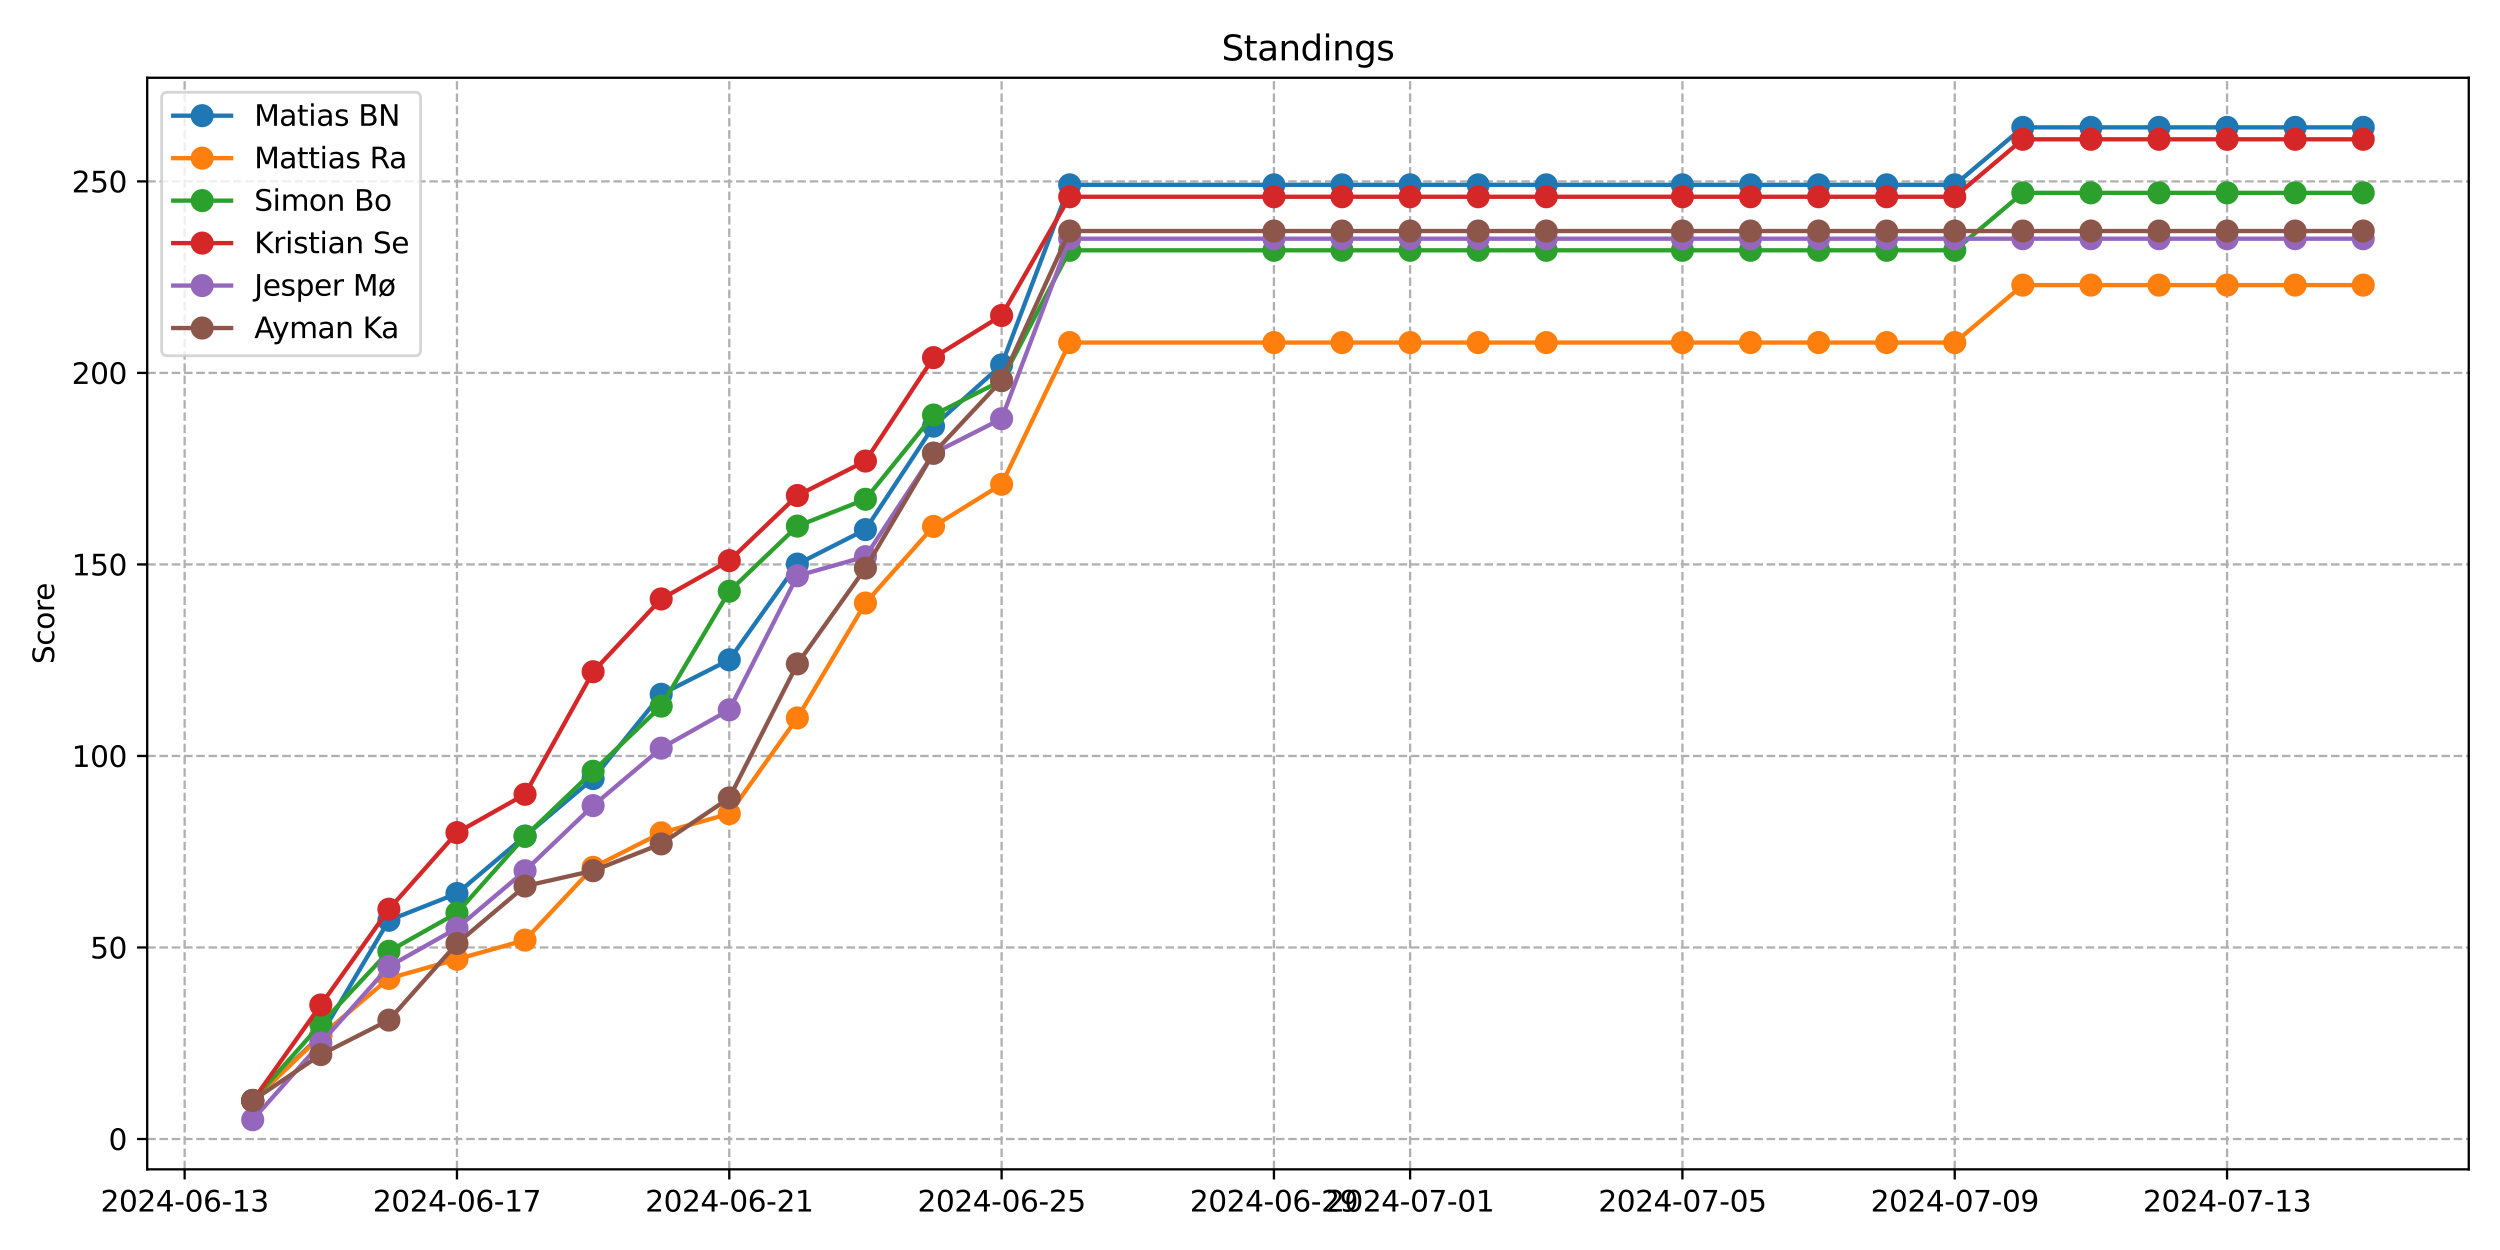 <?xml version="1.0" encoding="utf-8" standalone="no"?>
<!DOCTYPE svg PUBLIC "-//W3C//DTD SVG 1.1//EN"
  "http://www.w3.org/Graphics/SVG/1.1/DTD/svg11.dtd">
<svg xmlns:xlink="http://www.w3.org/1999/xlink" width="864pt" height="432pt" viewBox="0 0 864 432" xmlns="http://www.w3.org/2000/svg" version="1.1">
 <defs>
  <style type="text/css">*{stroke-linejoin: round; stroke-linecap: butt}</style>
 </defs>
 <g id="figure_1">
  <g id="patch_1">
   <path d="M 0 432 
L 864 432 
L 864 0 
L 0 0 
z
" style="fill: #ffffff"/>
  </g>
  <g id="axes_1">
   <g id="patch_2">
    <path d="M 50.87 404.12 
L 853.2 404.12 
L 853.2 26.88 
L 50.87 26.88 
z
" style="fill: #ffffff"/>
   </g>
   <g id="matplotlib.axis_1">
    <g id="xtick_1">
     <g id="line2d_1">
      <path d="M 63.811 404.12 
L 63.811 26.88 
" clip-path="url(#p25b69859b2)" style="fill: none; stroke-dasharray: 2.96,1.28; stroke-dashoffset: 0; stroke: #b0b0b0; stroke-width: 0.8"/>
     </g>
     <g id="line2d_2">
      <defs>
       <path id="m0755269e99" d="M 0 0 
L 0 3.5 
" style="stroke: #000000; stroke-width: 0.8"/>
      </defs>
      <g>
       <use xlink:href="#m0755269e99" x="63.811" y="404.12" style="stroke: #000000; stroke-width: 0.8"/>
      </g>
     </g>
     <g id="text_1">
      <!-- 2024-06-13 -->
      <g transform="translate(34.753 418.718) scale(0.1 -0.1)">
       <defs>
        <path id="DejaVuSans-32" d="M 1228 531 
L 3431 531 
L 3431 0 
L 469 0 
L 469 531 
Q 828 903 1448 1529 
Q 2069 2156 2228 2338 
Q 2531 2678 2651 2914 
Q 2772 3150 2772 3378 
Q 2772 3750 2511 3984 
Q 2250 4219 1831 4219 
Q 1534 4219 1204 4116 
Q 875 4013 500 3803 
L 500 4441 
Q 881 4594 1212 4672 
Q 1544 4750 1819 4750 
Q 2544 4750 2975 4387 
Q 3406 4025 3406 3419 
Q 3406 3131 3298 2873 
Q 3191 2616 2906 2266 
Q 2828 2175 2409 1742 
Q 1991 1309 1228 531 
z
" transform="scale(0.016)"/>
        <path id="DejaVuSans-30" d="M 2034 4250 
Q 1547 4250 1301 3770 
Q 1056 3291 1056 2328 
Q 1056 1369 1301 889 
Q 1547 409 2034 409 
Q 2525 409 2770 889 
Q 3016 1369 3016 2328 
Q 3016 3291 2770 3770 
Q 2525 4250 2034 4250 
z
M 2034 4750 
Q 2819 4750 3233 4129 
Q 3647 3509 3647 2328 
Q 3647 1150 3233 529 
Q 2819 -91 2034 -91 
Q 1250 -91 836 529 
Q 422 1150 422 2328 
Q 422 3509 836 4129 
Q 1250 4750 2034 4750 
z
" transform="scale(0.016)"/>
        <path id="DejaVuSans-34" d="M 2419 4116 
L 825 1625 
L 2419 1625 
L 2419 4116 
z
M 2253 4666 
L 3047 4666 
L 3047 1625 
L 3713 1625 
L 3713 1100 
L 3047 1100 
L 3047 0 
L 2419 0 
L 2419 1100 
L 313 1100 
L 313 1709 
L 2253 4666 
z
" transform="scale(0.016)"/>
        <path id="DejaVuSans-2d" d="M 313 2009 
L 1997 2009 
L 1997 1497 
L 313 1497 
L 313 2009 
z
" transform="scale(0.016)"/>
        <path id="DejaVuSans-36" d="M 2113 2584 
Q 1688 2584 1439 2293 
Q 1191 2003 1191 1497 
Q 1191 994 1439 701 
Q 1688 409 2113 409 
Q 2538 409 2786 701 
Q 3034 994 3034 1497 
Q 3034 2003 2786 2293 
Q 2538 2584 2113 2584 
z
M 3366 4563 
L 3366 3988 
Q 3128 4100 2886 4159 
Q 2644 4219 2406 4219 
Q 1781 4219 1451 3797 
Q 1122 3375 1075 2522 
Q 1259 2794 1537 2939 
Q 1816 3084 2150 3084 
Q 2853 3084 3261 2657 
Q 3669 2231 3669 1497 
Q 3669 778 3244 343 
Q 2819 -91 2113 -91 
Q 1303 -91 875 529 
Q 447 1150 447 2328 
Q 447 3434 972 4092 
Q 1497 4750 2381 4750 
Q 2619 4750 2861 4703 
Q 3103 4656 3366 4563 
z
" transform="scale(0.016)"/>
        <path id="DejaVuSans-31" d="M 794 531 
L 1825 531 
L 1825 4091 
L 703 3866 
L 703 4441 
L 1819 4666 
L 2450 4666 
L 2450 531 
L 3481 531 
L 3481 0 
L 794 0 
L 794 531 
z
" transform="scale(0.016)"/>
        <path id="DejaVuSans-33" d="M 2597 2516 
Q 3050 2419 3304 2112 
Q 3559 1806 3559 1356 
Q 3559 666 3084 287 
Q 2609 -91 1734 -91 
Q 1441 -91 1130 -33 
Q 819 25 488 141 
L 488 750 
Q 750 597 1062 519 
Q 1375 441 1716 441 
Q 2309 441 2620 675 
Q 2931 909 2931 1356 
Q 2931 1769 2642 2001 
Q 2353 2234 1838 2234 
L 1294 2234 
L 1294 2753 
L 1863 2753 
Q 2328 2753 2575 2939 
Q 2822 3125 2822 3475 
Q 2822 3834 2567 4026 
Q 2313 4219 1838 4219 
Q 1578 4219 1281 4162 
Q 984 4106 628 3988 
L 628 4550 
Q 988 4650 1302 4700 
Q 1616 4750 1894 4750 
Q 2613 4750 3031 4423 
Q 3450 4097 3450 3541 
Q 3450 3153 3228 2886 
Q 3006 2619 2597 2516 
z
" transform="scale(0.016)"/>
       </defs>
       <use xlink:href="#DejaVuSans-32"/>
       <use xlink:href="#DejaVuSans-30" x="63.623"/>
       <use xlink:href="#DejaVuSans-32" x="127.246"/>
       <use xlink:href="#DejaVuSans-34" x="190.869"/>
       <use xlink:href="#DejaVuSans-2d" x="254.492"/>
       <use xlink:href="#DejaVuSans-30" x="290.576"/>
       <use xlink:href="#DejaVuSans-36" x="354.199"/>
       <use xlink:href="#DejaVuSans-2d" x="417.822"/>
       <use xlink:href="#DejaVuSans-31" x="453.906"/>
       <use xlink:href="#DejaVuSans-33" x="517.529"/>
      </g>
     </g>
    </g>
    <g id="xtick_2">
     <g id="line2d_3">
      <path d="M 157.926 404.12 
L 157.926 26.88 
" clip-path="url(#p25b69859b2)" style="fill: none; stroke-dasharray: 2.96,1.28; stroke-dashoffset: 0; stroke: #b0b0b0; stroke-width: 0.8"/>
     </g>
     <g id="line2d_4">
      <g>
       <use xlink:href="#m0755269e99" x="157.926" y="404.12" style="stroke: #000000; stroke-width: 0.8"/>
      </g>
     </g>
     <g id="text_2">
      <!-- 2024-06-17 -->
      <g transform="translate(128.868 418.718) scale(0.1 -0.1)">
       <defs>
        <path id="DejaVuSans-37" d="M 525 4666 
L 3525 4666 
L 3525 4397 
L 1831 0 
L 1172 0 
L 2766 4134 
L 525 4134 
L 525 4666 
z
" transform="scale(0.016)"/>
       </defs>
       <use xlink:href="#DejaVuSans-32"/>
       <use xlink:href="#DejaVuSans-30" x="63.623"/>
       <use xlink:href="#DejaVuSans-32" x="127.246"/>
       <use xlink:href="#DejaVuSans-34" x="190.869"/>
       <use xlink:href="#DejaVuSans-2d" x="254.492"/>
       <use xlink:href="#DejaVuSans-30" x="290.576"/>
       <use xlink:href="#DejaVuSans-36" x="354.199"/>
       <use xlink:href="#DejaVuSans-2d" x="417.822"/>
       <use xlink:href="#DejaVuSans-31" x="453.906"/>
       <use xlink:href="#DejaVuSans-37" x="517.529"/>
      </g>
     </g>
    </g>
    <g id="xtick_3">
     <g id="line2d_5">
      <path d="M 252.041 404.12 
L 252.041 26.88 
" clip-path="url(#p25b69859b2)" style="fill: none; stroke-dasharray: 2.96,1.28; stroke-dashoffset: 0; stroke: #b0b0b0; stroke-width: 0.8"/>
     </g>
     <g id="line2d_6">
      <g>
       <use xlink:href="#m0755269e99" x="252.041" y="404.12" style="stroke: #000000; stroke-width: 0.8"/>
      </g>
     </g>
     <g id="text_3">
      <!-- 2024-06-21 -->
      <g transform="translate(222.983 418.718) scale(0.1 -0.1)">
       <use xlink:href="#DejaVuSans-32"/>
       <use xlink:href="#DejaVuSans-30" x="63.623"/>
       <use xlink:href="#DejaVuSans-32" x="127.246"/>
       <use xlink:href="#DejaVuSans-34" x="190.869"/>
       <use xlink:href="#DejaVuSans-2d" x="254.492"/>
       <use xlink:href="#DejaVuSans-30" x="290.576"/>
       <use xlink:href="#DejaVuSans-36" x="354.199"/>
       <use xlink:href="#DejaVuSans-2d" x="417.822"/>
       <use xlink:href="#DejaVuSans-32" x="453.906"/>
       <use xlink:href="#DejaVuSans-31" x="517.529"/>
      </g>
     </g>
    </g>
    <g id="xtick_4">
     <g id="line2d_7">
      <path d="M 346.156 404.12 
L 346.156 26.88 
" clip-path="url(#p25b69859b2)" style="fill: none; stroke-dasharray: 2.96,1.28; stroke-dashoffset: 0; stroke: #b0b0b0; stroke-width: 0.8"/>
     </g>
     <g id="line2d_8">
      <g>
       <use xlink:href="#m0755269e99" x="346.156" y="404.12" style="stroke: #000000; stroke-width: 0.8"/>
      </g>
     </g>
     <g id="text_4">
      <!-- 2024-06-25 -->
      <g transform="translate(317.098 418.718) scale(0.1 -0.1)">
       <defs>
        <path id="DejaVuSans-35" d="M 691 4666 
L 3169 4666 
L 3169 4134 
L 1269 4134 
L 1269 2991 
Q 1406 3038 1543 3061 
Q 1681 3084 1819 3084 
Q 2600 3084 3056 2656 
Q 3513 2228 3513 1497 
Q 3513 744 3044 326 
Q 2575 -91 1722 -91 
Q 1428 -91 1123 -41 
Q 819 9 494 109 
L 494 744 
Q 775 591 1075 516 
Q 1375 441 1709 441 
Q 2250 441 2565 725 
Q 2881 1009 2881 1497 
Q 2881 1984 2565 2268 
Q 2250 2553 1709 2553 
Q 1456 2553 1204 2497 
Q 953 2441 691 2322 
L 691 4666 
z
" transform="scale(0.016)"/>
       </defs>
       <use xlink:href="#DejaVuSans-32"/>
       <use xlink:href="#DejaVuSans-30" x="63.623"/>
       <use xlink:href="#DejaVuSans-32" x="127.246"/>
       <use xlink:href="#DejaVuSans-34" x="190.869"/>
       <use xlink:href="#DejaVuSans-2d" x="254.492"/>
       <use xlink:href="#DejaVuSans-30" x="290.576"/>
       <use xlink:href="#DejaVuSans-36" x="354.199"/>
       <use xlink:href="#DejaVuSans-2d" x="417.822"/>
       <use xlink:href="#DejaVuSans-32" x="453.906"/>
       <use xlink:href="#DejaVuSans-35" x="517.529"/>
      </g>
     </g>
    </g>
    <g id="xtick_5">
     <g id="line2d_9">
      <path d="M 440.271 404.12 
L 440.271 26.88 
" clip-path="url(#p25b69859b2)" style="fill: none; stroke-dasharray: 2.96,1.28; stroke-dashoffset: 0; stroke: #b0b0b0; stroke-width: 0.8"/>
     </g>
     <g id="line2d_10">
      <g>
       <use xlink:href="#m0755269e99" x="440.271" y="404.12" style="stroke: #000000; stroke-width: 0.8"/>
      </g>
     </g>
     <g id="text_5">
      <!-- 2024-06-29 -->
      <g transform="translate(411.213 418.718) scale(0.1 -0.1)">
       <defs>
        <path id="DejaVuSans-39" d="M 703 97 
L 703 672 
Q 941 559 1184 500 
Q 1428 441 1663 441 
Q 2288 441 2617 861 
Q 2947 1281 2994 2138 
Q 2813 1869 2534 1725 
Q 2256 1581 1919 1581 
Q 1219 1581 811 2004 
Q 403 2428 403 3163 
Q 403 3881 828 4315 
Q 1253 4750 1959 4750 
Q 2769 4750 3195 4129 
Q 3622 3509 3622 2328 
Q 3622 1225 3098 567 
Q 2575 -91 1691 -91 
Q 1453 -91 1209 -44 
Q 966 3 703 97 
z
M 1959 2075 
Q 2384 2075 2632 2365 
Q 2881 2656 2881 3163 
Q 2881 3666 2632 3958 
Q 2384 4250 1959 4250 
Q 1534 4250 1286 3958 
Q 1038 3666 1038 3163 
Q 1038 2656 1286 2365 
Q 1534 2075 1959 2075 
z
" transform="scale(0.016)"/>
       </defs>
       <use xlink:href="#DejaVuSans-32"/>
       <use xlink:href="#DejaVuSans-30" x="63.623"/>
       <use xlink:href="#DejaVuSans-32" x="127.246"/>
       <use xlink:href="#DejaVuSans-34" x="190.869"/>
       <use xlink:href="#DejaVuSans-2d" x="254.492"/>
       <use xlink:href="#DejaVuSans-30" x="290.576"/>
       <use xlink:href="#DejaVuSans-36" x="354.199"/>
       <use xlink:href="#DejaVuSans-2d" x="417.822"/>
       <use xlink:href="#DejaVuSans-32" x="453.906"/>
       <use xlink:href="#DejaVuSans-39" x="517.529"/>
      </g>
     </g>
    </g>
    <g id="xtick_6">
     <g id="line2d_11">
      <path d="M 487.328 404.12 
L 487.328 26.88 
" clip-path="url(#p25b69859b2)" style="fill: none; stroke-dasharray: 2.96,1.28; stroke-dashoffset: 0; stroke: #b0b0b0; stroke-width: 0.8"/>
     </g>
     <g id="line2d_12">
      <g>
       <use xlink:href="#m0755269e99" x="487.328" y="404.12" style="stroke: #000000; stroke-width: 0.8"/>
      </g>
     </g>
     <g id="text_6">
      <!-- 2024-07-01 -->
      <g transform="translate(458.27 418.718) scale(0.1 -0.1)">
       <use xlink:href="#DejaVuSans-32"/>
       <use xlink:href="#DejaVuSans-30" x="63.623"/>
       <use xlink:href="#DejaVuSans-32" x="127.246"/>
       <use xlink:href="#DejaVuSans-34" x="190.869"/>
       <use xlink:href="#DejaVuSans-2d" x="254.492"/>
       <use xlink:href="#DejaVuSans-30" x="290.576"/>
       <use xlink:href="#DejaVuSans-37" x="354.199"/>
       <use xlink:href="#DejaVuSans-2d" x="417.822"/>
       <use xlink:href="#DejaVuSans-30" x="453.906"/>
       <use xlink:href="#DejaVuSans-31" x="517.529"/>
      </g>
     </g>
    </g>
    <g id="xtick_7">
     <g id="line2d_13">
      <path d="M 581.443 404.12 
L 581.443 26.88 
" clip-path="url(#p25b69859b2)" style="fill: none; stroke-dasharray: 2.96,1.28; stroke-dashoffset: 0; stroke: #b0b0b0; stroke-width: 0.8"/>
     </g>
     <g id="line2d_14">
      <g>
       <use xlink:href="#m0755269e99" x="581.443" y="404.12" style="stroke: #000000; stroke-width: 0.8"/>
      </g>
     </g>
     <g id="text_7">
      <!-- 2024-07-05 -->
      <g transform="translate(552.385 418.718) scale(0.1 -0.1)">
       <use xlink:href="#DejaVuSans-32"/>
       <use xlink:href="#DejaVuSans-30" x="63.623"/>
       <use xlink:href="#DejaVuSans-32" x="127.246"/>
       <use xlink:href="#DejaVuSans-34" x="190.869"/>
       <use xlink:href="#DejaVuSans-2d" x="254.492"/>
       <use xlink:href="#DejaVuSans-30" x="290.576"/>
       <use xlink:href="#DejaVuSans-37" x="354.199"/>
       <use xlink:href="#DejaVuSans-2d" x="417.822"/>
       <use xlink:href="#DejaVuSans-30" x="453.906"/>
       <use xlink:href="#DejaVuSans-35" x="517.529"/>
      </g>
     </g>
    </g>
    <g id="xtick_8">
     <g id="line2d_15">
      <path d="M 675.558 404.12 
L 675.558 26.88 
" clip-path="url(#p25b69859b2)" style="fill: none; stroke-dasharray: 2.96,1.28; stroke-dashoffset: 0; stroke: #b0b0b0; stroke-width: 0.8"/>
     </g>
     <g id="line2d_16">
      <g>
       <use xlink:href="#m0755269e99" x="675.558" y="404.12" style="stroke: #000000; stroke-width: 0.8"/>
      </g>
     </g>
     <g id="text_8">
      <!-- 2024-07-09 -->
      <g transform="translate(646.5 418.718) scale(0.1 -0.1)">
       <use xlink:href="#DejaVuSans-32"/>
       <use xlink:href="#DejaVuSans-30" x="63.623"/>
       <use xlink:href="#DejaVuSans-32" x="127.246"/>
       <use xlink:href="#DejaVuSans-34" x="190.869"/>
       <use xlink:href="#DejaVuSans-2d" x="254.492"/>
       <use xlink:href="#DejaVuSans-30" x="290.576"/>
       <use xlink:href="#DejaVuSans-37" x="354.199"/>
       <use xlink:href="#DejaVuSans-2d" x="417.822"/>
       <use xlink:href="#DejaVuSans-30" x="453.906"/>
       <use xlink:href="#DejaVuSans-39" x="517.529"/>
      </g>
     </g>
    </g>
    <g id="xtick_9">
     <g id="line2d_17">
      <path d="M 769.673 404.12 
L 769.673 26.88 
" clip-path="url(#p25b69859b2)" style="fill: none; stroke-dasharray: 2.96,1.28; stroke-dashoffset: 0; stroke: #b0b0b0; stroke-width: 0.8"/>
     </g>
     <g id="line2d_18">
      <g>
       <use xlink:href="#m0755269e99" x="769.673" y="404.12" style="stroke: #000000; stroke-width: 0.8"/>
      </g>
     </g>
     <g id="text_9">
      <!-- 2024-07-13 -->
      <g transform="translate(740.615 418.718) scale(0.1 -0.1)">
       <use xlink:href="#DejaVuSans-32"/>
       <use xlink:href="#DejaVuSans-30" x="63.623"/>
       <use xlink:href="#DejaVuSans-32" x="127.246"/>
       <use xlink:href="#DejaVuSans-34" x="190.869"/>
       <use xlink:href="#DejaVuSans-2d" x="254.492"/>
       <use xlink:href="#DejaVuSans-30" x="290.576"/>
       <use xlink:href="#DejaVuSans-37" x="354.199"/>
       <use xlink:href="#DejaVuSans-2d" x="417.822"/>
       <use xlink:href="#DejaVuSans-31" x="453.906"/>
       <use xlink:href="#DejaVuSans-33" x="517.529"/>
      </g>
     </g>
    </g>
   </g>
   <g id="matplotlib.axis_2">
    <g id="ytick_1">
     <g id="line2d_19">
      <path d="M 50.87 393.638 
L 853.2 393.638 
" clip-path="url(#p25b69859b2)" style="fill: none; stroke-dasharray: 2.96,1.28; stroke-dashoffset: 0; stroke: #b0b0b0; stroke-width: 0.8"/>
     </g>
     <g id="line2d_20">
      <defs>
       <path id="mc1e554ec92" d="M 0 0 
L -3.5 0 
" style="stroke: #000000; stroke-width: 0.8"/>
      </defs>
      <g>
       <use xlink:href="#mc1e554ec92" x="50.87" y="393.638" style="stroke: #000000; stroke-width: 0.8"/>
      </g>
     </g>
     <g id="text_10">
      <!-- 0 -->
      <g transform="translate(37.508 397.437) scale(0.1 -0.1)">
       <use xlink:href="#DejaVuSans-30"/>
      </g>
     </g>
    </g>
    <g id="ytick_2">
     <g id="line2d_21">
      <path d="M 50.87 327.448 
L 853.2 327.448 
" clip-path="url(#p25b69859b2)" style="fill: none; stroke-dasharray: 2.96,1.28; stroke-dashoffset: 0; stroke: #b0b0b0; stroke-width: 0.8"/>
     </g>
     <g id="line2d_22">
      <g>
       <use xlink:href="#mc1e554ec92" x="50.87" y="327.448" style="stroke: #000000; stroke-width: 0.8"/>
      </g>
     </g>
     <g id="text_11">
      <!-- 50 -->
      <g transform="translate(31.145 331.247) scale(0.1 -0.1)">
       <use xlink:href="#DejaVuSans-35"/>
       <use xlink:href="#DejaVuSans-30" x="63.623"/>
      </g>
     </g>
    </g>
    <g id="ytick_3">
     <g id="line2d_23">
      <path d="M 50.87 261.258 
L 853.2 261.258 
" clip-path="url(#p25b69859b2)" style="fill: none; stroke-dasharray: 2.96,1.28; stroke-dashoffset: 0; stroke: #b0b0b0; stroke-width: 0.8"/>
     </g>
     <g id="line2d_24">
      <g>
       <use xlink:href="#mc1e554ec92" x="50.87" y="261.258" style="stroke: #000000; stroke-width: 0.8"/>
      </g>
     </g>
     <g id="text_12">
      <!-- 100 -->
      <g transform="translate(24.782 265.057) scale(0.1 -0.1)">
       <use xlink:href="#DejaVuSans-31"/>
       <use xlink:href="#DejaVuSans-30" x="63.623"/>
       <use xlink:href="#DejaVuSans-30" x="127.246"/>
      </g>
     </g>
    </g>
    <g id="ytick_4">
     <g id="line2d_25">
      <path d="M 50.87 195.068 
L 853.2 195.068 
" clip-path="url(#p25b69859b2)" style="fill: none; stroke-dasharray: 2.96,1.28; stroke-dashoffset: 0; stroke: #b0b0b0; stroke-width: 0.8"/>
     </g>
     <g id="line2d_26">
      <g>
       <use xlink:href="#mc1e554ec92" x="50.87" y="195.068" style="stroke: #000000; stroke-width: 0.8"/>
      </g>
     </g>
     <g id="text_13">
      <!-- 150 -->
      <g transform="translate(24.782 198.867) scale(0.1 -0.1)">
       <use xlink:href="#DejaVuSans-31"/>
       <use xlink:href="#DejaVuSans-35" x="63.623"/>
       <use xlink:href="#DejaVuSans-30" x="127.246"/>
      </g>
     </g>
    </g>
    <g id="ytick_5">
     <g id="line2d_27">
      <path d="M 50.87 128.878 
L 853.2 128.878 
" clip-path="url(#p25b69859b2)" style="fill: none; stroke-dasharray: 2.96,1.28; stroke-dashoffset: 0; stroke: #b0b0b0; stroke-width: 0.8"/>
     </g>
     <g id="line2d_28">
      <g>
       <use xlink:href="#mc1e554ec92" x="50.87" y="128.878" style="stroke: #000000; stroke-width: 0.8"/>
      </g>
     </g>
     <g id="text_14">
      <!-- 200 -->
      <g transform="translate(24.782 132.677) scale(0.1 -0.1)">
       <use xlink:href="#DejaVuSans-32"/>
       <use xlink:href="#DejaVuSans-30" x="63.623"/>
       <use xlink:href="#DejaVuSans-30" x="127.246"/>
      </g>
     </g>
    </g>
    <g id="ytick_6">
     <g id="line2d_29">
      <path d="M 50.87 62.688 
L 853.2 62.688 
" clip-path="url(#p25b69859b2)" style="fill: none; stroke-dasharray: 2.96,1.28; stroke-dashoffset: 0; stroke: #b0b0b0; stroke-width: 0.8"/>
     </g>
     <g id="line2d_30">
      <g>
       <use xlink:href="#mc1e554ec92" x="50.87" y="62.688" style="stroke: #000000; stroke-width: 0.8"/>
      </g>
     </g>
     <g id="text_15">
      <!-- 250 -->
      <g transform="translate(24.782 66.487) scale(0.1 -0.1)">
       <use xlink:href="#DejaVuSans-32"/>
       <use xlink:href="#DejaVuSans-35" x="63.623"/>
       <use xlink:href="#DejaVuSans-30" x="127.246"/>
      </g>
     </g>
    </g>
    <g id="text_16">
     <!-- Score -->
     <g transform="translate(18.703 229.502) rotate(-90) scale(0.1 -0.1)">
      <defs>
       <path id="DejaVuSans-53" d="M 3425 4513 
L 3425 3897 
Q 3066 4069 2747 4153 
Q 2428 4238 2131 4238 
Q 1616 4238 1336 4038 
Q 1056 3838 1056 3469 
Q 1056 3159 1242 3001 
Q 1428 2844 1947 2747 
L 2328 2669 
Q 3034 2534 3370 2195 
Q 3706 1856 3706 1288 
Q 3706 609 3251 259 
Q 2797 -91 1919 -91 
Q 1588 -91 1214 -16 
Q 841 59 441 206 
L 441 856 
Q 825 641 1194 531 
Q 1563 422 1919 422 
Q 2459 422 2753 634 
Q 3047 847 3047 1241 
Q 3047 1584 2836 1778 
Q 2625 1972 2144 2069 
L 1759 2144 
Q 1053 2284 737 2584 
Q 422 2884 422 3419 
Q 422 4038 858 4394 
Q 1294 4750 2059 4750 
Q 2388 4750 2728 4690 
Q 3069 4631 3425 4513 
z
" transform="scale(0.016)"/>
       <path id="DejaVuSans-63" d="M 3122 3366 
L 3122 2828 
Q 2878 2963 2633 3030 
Q 2388 3097 2138 3097 
Q 1578 3097 1268 2742 
Q 959 2388 959 1747 
Q 959 1106 1268 751 
Q 1578 397 2138 397 
Q 2388 397 2633 464 
Q 2878 531 3122 666 
L 3122 134 
Q 2881 22 2623 -34 
Q 2366 -91 2075 -91 
Q 1284 -91 818 406 
Q 353 903 353 1747 
Q 353 2603 823 3093 
Q 1294 3584 2113 3584 
Q 2378 3584 2631 3529 
Q 2884 3475 3122 3366 
z
" transform="scale(0.016)"/>
       <path id="DejaVuSans-6f" d="M 1959 3097 
Q 1497 3097 1228 2736 
Q 959 2375 959 1747 
Q 959 1119 1226 758 
Q 1494 397 1959 397 
Q 2419 397 2687 759 
Q 2956 1122 2956 1747 
Q 2956 2369 2687 2733 
Q 2419 3097 1959 3097 
z
M 1959 3584 
Q 2709 3584 3137 3096 
Q 3566 2609 3566 1747 
Q 3566 888 3137 398 
Q 2709 -91 1959 -91 
Q 1206 -91 779 398 
Q 353 888 353 1747 
Q 353 2609 779 3096 
Q 1206 3584 1959 3584 
z
" transform="scale(0.016)"/>
       <path id="DejaVuSans-72" d="M 2631 2963 
Q 2534 3019 2420 3045 
Q 2306 3072 2169 3072 
Q 1681 3072 1420 2755 
Q 1159 2438 1159 1844 
L 1159 0 
L 581 0 
L 581 3500 
L 1159 3500 
L 1159 2956 
Q 1341 3275 1631 3429 
Q 1922 3584 2338 3584 
Q 2397 3584 2469 3576 
Q 2541 3569 2628 3553 
L 2631 2963 
z
" transform="scale(0.016)"/>
       <path id="DejaVuSans-65" d="M 3597 1894 
L 3597 1613 
L 953 1613 
Q 991 1019 1311 708 
Q 1631 397 2203 397 
Q 2534 397 2845 478 
Q 3156 559 3463 722 
L 3463 178 
Q 3153 47 2828 -22 
Q 2503 -91 2169 -91 
Q 1331 -91 842 396 
Q 353 884 353 1716 
Q 353 2575 817 3079 
Q 1281 3584 2069 3584 
Q 2775 3584 3186 3129 
Q 3597 2675 3597 1894 
z
M 3022 2063 
Q 3016 2534 2758 2815 
Q 2500 3097 2075 3097 
Q 1594 3097 1305 2825 
Q 1016 2553 972 2059 
L 3022 2063 
z
" transform="scale(0.016)"/>
      </defs>
      <use xlink:href="#DejaVuSans-53"/>
      <use xlink:href="#DejaVuSans-63" x="63.477"/>
      <use xlink:href="#DejaVuSans-6f" x="118.457"/>
      <use xlink:href="#DejaVuSans-72" x="179.639"/>
      <use xlink:href="#DejaVuSans-65" x="218.502"/>
     </g>
    </g>
   </g>
   <g id="line2d_31">
    <path d="M 87.34 380.273 
L 110.868 357.768 
L 134.397 318.054 
L 157.926 308.787 
L 181.455 288.93 
L 204.983 269.073 
L 228.512 239.95 
L 252.041 228.036 
L 275.569 194.941 
L 299.098 183.026 
L 322.627 147.284 
L 346.156 126.103 
L 369.684 63.884 
L 440.271 63.884 
L 463.799 63.884 
L 487.328 63.884 
L 510.857 63.884 
L 534.386 63.884 
L 581.443 63.884 
L 604.972 63.884 
L 628.501 63.884 
L 652.029 63.884 
L 675.558 63.884 
L 699.087 44.027 
L 722.615 44.027 
L 746.144 44.027 
L 769.673 44.027 
L 793.202 44.027 
L 816.73 44.027 
" clip-path="url(#p25b69859b2)" style="fill: none; stroke: #1f77b4; stroke-width: 1.5; stroke-linecap: square"/>
    <defs>
     <path id="m86d58209cf" d="M 0 3.5 
C 0.928 3.5 1.819 3.131 2.475 2.475 
C 3.131 1.819 3.5 0.928 3.5 0 
C 3.5 -0.928 3.131 -1.819 2.475 -2.475 
C 1.819 -3.131 0.928 -3.5 0 -3.5 
C -0.928 -3.5 -1.819 -3.131 -2.475 -2.475 
C -3.131 -1.819 -3.5 -0.928 -3.5 0 
C -3.5 0.928 -3.131 1.819 -2.475 2.475 
C -1.819 3.131 -0.928 3.5 0 3.5 
z
" style="stroke: #1f77b4"/>
    </defs>
    <g clip-path="url(#p25b69859b2)">
     <use xlink:href="#m86d58209cf" x="87.34" y="380.273" style="fill: #1f77b4; stroke: #1f77b4"/>
     <use xlink:href="#m86d58209cf" x="110.868" y="357.768" style="fill: #1f77b4; stroke: #1f77b4"/>
     <use xlink:href="#m86d58209cf" x="134.397" y="318.054" style="fill: #1f77b4; stroke: #1f77b4"/>
     <use xlink:href="#m86d58209cf" x="157.926" y="308.787" style="fill: #1f77b4; stroke: #1f77b4"/>
     <use xlink:href="#m86d58209cf" x="181.455" y="288.93" style="fill: #1f77b4; stroke: #1f77b4"/>
     <use xlink:href="#m86d58209cf" x="204.983" y="269.073" style="fill: #1f77b4; stroke: #1f77b4"/>
     <use xlink:href="#m86d58209cf" x="228.512" y="239.95" style="fill: #1f77b4; stroke: #1f77b4"/>
     <use xlink:href="#m86d58209cf" x="252.041" y="228.036" style="fill: #1f77b4; stroke: #1f77b4"/>
     <use xlink:href="#m86d58209cf" x="275.569" y="194.941" style="fill: #1f77b4; stroke: #1f77b4"/>
     <use xlink:href="#m86d58209cf" x="299.098" y="183.026" style="fill: #1f77b4; stroke: #1f77b4"/>
     <use xlink:href="#m86d58209cf" x="322.627" y="147.284" style="fill: #1f77b4; stroke: #1f77b4"/>
     <use xlink:href="#m86d58209cf" x="346.156" y="126.103" style="fill: #1f77b4; stroke: #1f77b4"/>
     <use xlink:href="#m86d58209cf" x="369.684" y="63.884" style="fill: #1f77b4; stroke: #1f77b4"/>
     <use xlink:href="#m86d58209cf" x="440.271" y="63.884" style="fill: #1f77b4; stroke: #1f77b4"/>
     <use xlink:href="#m86d58209cf" x="463.799" y="63.884" style="fill: #1f77b4; stroke: #1f77b4"/>
     <use xlink:href="#m86d58209cf" x="487.328" y="63.884" style="fill: #1f77b4; stroke: #1f77b4"/>
     <use xlink:href="#m86d58209cf" x="510.857" y="63.884" style="fill: #1f77b4; stroke: #1f77b4"/>
     <use xlink:href="#m86d58209cf" x="534.386" y="63.884" style="fill: #1f77b4; stroke: #1f77b4"/>
     <use xlink:href="#m86d58209cf" x="581.443" y="63.884" style="fill: #1f77b4; stroke: #1f77b4"/>
     <use xlink:href="#m86d58209cf" x="604.972" y="63.884" style="fill: #1f77b4; stroke: #1f77b4"/>
     <use xlink:href="#m86d58209cf" x="628.501" y="63.884" style="fill: #1f77b4; stroke: #1f77b4"/>
     <use xlink:href="#m86d58209cf" x="652.029" y="63.884" style="fill: #1f77b4; stroke: #1f77b4"/>
     <use xlink:href="#m86d58209cf" x="675.558" y="63.884" style="fill: #1f77b4; stroke: #1f77b4"/>
     <use xlink:href="#m86d58209cf" x="699.087" y="44.027" style="fill: #1f77b4; stroke: #1f77b4"/>
     <use xlink:href="#m86d58209cf" x="722.615" y="44.027" style="fill: #1f77b4; stroke: #1f77b4"/>
     <use xlink:href="#m86d58209cf" x="746.144" y="44.027" style="fill: #1f77b4; stroke: #1f77b4"/>
     <use xlink:href="#m86d58209cf" x="769.673" y="44.027" style="fill: #1f77b4; stroke: #1f77b4"/>
     <use xlink:href="#m86d58209cf" x="793.202" y="44.027" style="fill: #1f77b4; stroke: #1f77b4"/>
     <use xlink:href="#m86d58209cf" x="816.73" y="44.027" style="fill: #1f77b4; stroke: #1f77b4"/>
    </g>
   </g>
   <g id="line2d_32">
    <path d="M 87.34 380.505 
L 110.868 358 
L 134.397 338.143 
L 157.926 331.524 
L 181.455 324.905 
L 204.983 299.753 
L 228.512 287.839 
L 252.041 281.22 
L 275.569 248.125 
L 299.098 208.411 
L 322.627 181.935 
L 346.156 167.373 
L 369.684 118.393 
L 440.271 118.393 
L 463.799 118.393 
L 487.328 118.393 
L 510.857 118.393 
L 534.386 118.393 
L 581.443 118.393 
L 604.972 118.393 
L 628.501 118.393 
L 652.029 118.393 
L 675.558 118.393 
L 699.087 98.536 
L 722.615 98.536 
L 746.144 98.536 
L 769.673 98.536 
L 793.202 98.536 
L 816.73 98.536 
" clip-path="url(#p25b69859b2)" style="fill: none; stroke: #ff7f0e; stroke-width: 1.5; stroke-linecap: square"/>
    <defs>
     <path id="mdeb3acf90e" d="M 0 3.5 
C 0.928 3.5 1.819 3.131 2.475 2.475 
C 3.131 1.819 3.5 0.928 3.5 0 
C 3.5 -0.928 3.131 -1.819 2.475 -2.475 
C 1.819 -3.131 0.928 -3.5 0 -3.5 
C -0.928 -3.5 -1.819 -3.131 -2.475 -2.475 
C -3.131 -1.819 -3.5 -0.928 -3.5 0 
C -3.5 0.928 -3.131 1.819 -2.475 2.475 
C -1.819 3.131 -0.928 3.5 0 3.5 
z
" style="stroke: #ff7f0e"/>
    </defs>
    <g clip-path="url(#p25b69859b2)">
     <use xlink:href="#mdeb3acf90e" x="87.34" y="380.505" style="fill: #ff7f0e; stroke: #ff7f0e"/>
     <use xlink:href="#mdeb3acf90e" x="110.868" y="358" style="fill: #ff7f0e; stroke: #ff7f0e"/>
     <use xlink:href="#mdeb3acf90e" x="134.397" y="338.143" style="fill: #ff7f0e; stroke: #ff7f0e"/>
     <use xlink:href="#mdeb3acf90e" x="157.926" y="331.524" style="fill: #ff7f0e; stroke: #ff7f0e"/>
     <use xlink:href="#mdeb3acf90e" x="181.455" y="324.905" style="fill: #ff7f0e; stroke: #ff7f0e"/>
     <use xlink:href="#mdeb3acf90e" x="204.983" y="299.753" style="fill: #ff7f0e; stroke: #ff7f0e"/>
     <use xlink:href="#mdeb3acf90e" x="228.512" y="287.839" style="fill: #ff7f0e; stroke: #ff7f0e"/>
     <use xlink:href="#mdeb3acf90e" x="252.041" y="281.22" style="fill: #ff7f0e; stroke: #ff7f0e"/>
     <use xlink:href="#mdeb3acf90e" x="275.569" y="248.125" style="fill: #ff7f0e; stroke: #ff7f0e"/>
     <use xlink:href="#mdeb3acf90e" x="299.098" y="208.411" style="fill: #ff7f0e; stroke: #ff7f0e"/>
     <use xlink:href="#mdeb3acf90e" x="322.627" y="181.935" style="fill: #ff7f0e; stroke: #ff7f0e"/>
     <use xlink:href="#mdeb3acf90e" x="346.156" y="167.373" style="fill: #ff7f0e; stroke: #ff7f0e"/>
     <use xlink:href="#mdeb3acf90e" x="369.684" y="118.393" style="fill: #ff7f0e; stroke: #ff7f0e"/>
     <use xlink:href="#mdeb3acf90e" x="440.271" y="118.393" style="fill: #ff7f0e; stroke: #ff7f0e"/>
     <use xlink:href="#mdeb3acf90e" x="463.799" y="118.393" style="fill: #ff7f0e; stroke: #ff7f0e"/>
     <use xlink:href="#mdeb3acf90e" x="487.328" y="118.393" style="fill: #ff7f0e; stroke: #ff7f0e"/>
     <use xlink:href="#mdeb3acf90e" x="510.857" y="118.393" style="fill: #ff7f0e; stroke: #ff7f0e"/>
     <use xlink:href="#mdeb3acf90e" x="534.386" y="118.393" style="fill: #ff7f0e; stroke: #ff7f0e"/>
     <use xlink:href="#mdeb3acf90e" x="581.443" y="118.393" style="fill: #ff7f0e; stroke: #ff7f0e"/>
     <use xlink:href="#mdeb3acf90e" x="604.972" y="118.393" style="fill: #ff7f0e; stroke: #ff7f0e"/>
     <use xlink:href="#mdeb3acf90e" x="628.501" y="118.393" style="fill: #ff7f0e; stroke: #ff7f0e"/>
     <use xlink:href="#mdeb3acf90e" x="652.029" y="118.393" style="fill: #ff7f0e; stroke: #ff7f0e"/>
     <use xlink:href="#mdeb3acf90e" x="675.558" y="118.393" style="fill: #ff7f0e; stroke: #ff7f0e"/>
     <use xlink:href="#mdeb3acf90e" x="699.087" y="98.536" style="fill: #ff7f0e; stroke: #ff7f0e"/>
     <use xlink:href="#mdeb3acf90e" x="722.615" y="98.536" style="fill: #ff7f0e; stroke: #ff7f0e"/>
     <use xlink:href="#mdeb3acf90e" x="746.144" y="98.536" style="fill: #ff7f0e; stroke: #ff7f0e"/>
     <use xlink:href="#mdeb3acf90e" x="769.673" y="98.536" style="fill: #ff7f0e; stroke: #ff7f0e"/>
     <use xlink:href="#mdeb3acf90e" x="793.202" y="98.536" style="fill: #ff7f0e; stroke: #ff7f0e"/>
     <use xlink:href="#mdeb3acf90e" x="816.73" y="98.536" style="fill: #ff7f0e; stroke: #ff7f0e"/>
    </g>
   </g>
   <g id="line2d_33">
    <path d="M 87.34 380.39 
L 110.868 353.914 
L 134.397 328.762 
L 157.926 315.524 
L 181.455 289.048 
L 204.983 266.543 
L 228.512 244.038 
L 252.041 204.324 
L 275.569 181.82 
L 299.098 172.553 
L 322.627 143.43 
L 346.156 131.515 
L 369.684 86.506 
L 440.271 86.506 
L 463.799 86.506 
L 487.328 86.506 
L 510.857 86.506 
L 534.386 86.506 
L 581.443 86.506 
L 604.972 86.506 
L 628.501 86.506 
L 652.029 86.506 
L 675.558 86.506 
L 699.087 66.649 
L 722.615 66.649 
L 746.144 66.649 
L 769.673 66.649 
L 793.202 66.649 
L 816.73 66.649 
" clip-path="url(#p25b69859b2)" style="fill: none; stroke: #2ca02c; stroke-width: 1.5; stroke-linecap: square"/>
    <defs>
     <path id="mafb29cbc39" d="M 0 3.5 
C 0.928 3.5 1.819 3.131 2.475 2.475 
C 3.131 1.819 3.5 0.928 3.5 0 
C 3.5 -0.928 3.131 -1.819 2.475 -2.475 
C 1.819 -3.131 0.928 -3.5 0 -3.5 
C -0.928 -3.5 -1.819 -3.131 -2.475 -2.475 
C -3.131 -1.819 -3.5 -0.928 -3.5 0 
C -3.5 0.928 -3.131 1.819 -2.475 2.475 
C -1.819 3.131 -0.928 3.5 0 3.5 
z
" style="stroke: #2ca02c"/>
    </defs>
    <g clip-path="url(#p25b69859b2)">
     <use xlink:href="#mafb29cbc39" x="87.34" y="380.39" style="fill: #2ca02c; stroke: #2ca02c"/>
     <use xlink:href="#mafb29cbc39" x="110.868" y="353.914" style="fill: #2ca02c; stroke: #2ca02c"/>
     <use xlink:href="#mafb29cbc39" x="134.397" y="328.762" style="fill: #2ca02c; stroke: #2ca02c"/>
     <use xlink:href="#mafb29cbc39" x="157.926" y="315.524" style="fill: #2ca02c; stroke: #2ca02c"/>
     <use xlink:href="#mafb29cbc39" x="181.455" y="289.048" style="fill: #2ca02c; stroke: #2ca02c"/>
     <use xlink:href="#mafb29cbc39" x="204.983" y="266.543" style="fill: #2ca02c; stroke: #2ca02c"/>
     <use xlink:href="#mafb29cbc39" x="228.512" y="244.038" style="fill: #2ca02c; stroke: #2ca02c"/>
     <use xlink:href="#mafb29cbc39" x="252.041" y="204.324" style="fill: #2ca02c; stroke: #2ca02c"/>
     <use xlink:href="#mafb29cbc39" x="275.569" y="181.82" style="fill: #2ca02c; stroke: #2ca02c"/>
     <use xlink:href="#mafb29cbc39" x="299.098" y="172.553" style="fill: #2ca02c; stroke: #2ca02c"/>
     <use xlink:href="#mafb29cbc39" x="322.627" y="143.43" style="fill: #2ca02c; stroke: #2ca02c"/>
     <use xlink:href="#mafb29cbc39" x="346.156" y="131.515" style="fill: #2ca02c; stroke: #2ca02c"/>
     <use xlink:href="#mafb29cbc39" x="369.684" y="86.506" style="fill: #2ca02c; stroke: #2ca02c"/>
     <use xlink:href="#mafb29cbc39" x="440.271" y="86.506" style="fill: #2ca02c; stroke: #2ca02c"/>
     <use xlink:href="#mafb29cbc39" x="463.799" y="86.506" style="fill: #2ca02c; stroke: #2ca02c"/>
     <use xlink:href="#mafb29cbc39" x="487.328" y="86.506" style="fill: #2ca02c; stroke: #2ca02c"/>
     <use xlink:href="#mafb29cbc39" x="510.857" y="86.506" style="fill: #2ca02c; stroke: #2ca02c"/>
     <use xlink:href="#mafb29cbc39" x="534.386" y="86.506" style="fill: #2ca02c; stroke: #2ca02c"/>
     <use xlink:href="#mafb29cbc39" x="581.443" y="86.506" style="fill: #2ca02c; stroke: #2ca02c"/>
     <use xlink:href="#mafb29cbc39" x="604.972" y="86.506" style="fill: #2ca02c; stroke: #2ca02c"/>
     <use xlink:href="#mafb29cbc39" x="628.501" y="86.506" style="fill: #2ca02c; stroke: #2ca02c"/>
     <use xlink:href="#mafb29cbc39" x="652.029" y="86.506" style="fill: #2ca02c; stroke: #2ca02c"/>
     <use xlink:href="#mafb29cbc39" x="675.558" y="86.506" style="fill: #2ca02c; stroke: #2ca02c"/>
     <use xlink:href="#mafb29cbc39" x="699.087" y="66.649" style="fill: #2ca02c; stroke: #2ca02c"/>
     <use xlink:href="#mafb29cbc39" x="722.615" y="66.649" style="fill: #2ca02c; stroke: #2ca02c"/>
     <use xlink:href="#mafb29cbc39" x="746.144" y="66.649" style="fill: #2ca02c; stroke: #2ca02c"/>
     <use xlink:href="#mafb29cbc39" x="769.673" y="66.649" style="fill: #2ca02c; stroke: #2ca02c"/>
     <use xlink:href="#mafb29cbc39" x="793.202" y="66.649" style="fill: #2ca02c; stroke: #2ca02c"/>
     <use xlink:href="#mafb29cbc39" x="816.73" y="66.649" style="fill: #2ca02c; stroke: #2ca02c"/>
    </g>
   </g>
   <g id="line2d_34">
    <path d="M 87.34 380.415 
L 110.868 347.32 
L 134.397 314.225 
L 157.926 287.749 
L 181.455 274.511 
L 204.983 232.15 
L 228.512 206.998 
L 252.041 193.76 
L 275.569 171.255 
L 299.098 159.341 
L 322.627 123.598 
L 346.156 109.036 
L 369.684 67.999 
L 440.271 67.999 
L 463.799 67.999 
L 487.328 67.999 
L 510.857 67.999 
L 534.386 67.999 
L 581.443 67.999 
L 604.972 67.999 
L 628.501 67.999 
L 652.029 67.999 
L 675.558 67.999 
L 699.087 48.142 
L 722.615 48.142 
L 746.144 48.142 
L 769.673 48.142 
L 793.202 48.142 
L 816.73 48.142 
" clip-path="url(#p25b69859b2)" style="fill: none; stroke: #d62728; stroke-width: 1.5; stroke-linecap: square"/>
    <defs>
     <path id="me84a50e365" d="M 0 3.5 
C 0.928 3.5 1.819 3.131 2.475 2.475 
C 3.131 1.819 3.5 0.928 3.5 0 
C 3.5 -0.928 3.131 -1.819 2.475 -2.475 
C 1.819 -3.131 0.928 -3.5 0 -3.5 
C -0.928 -3.5 -1.819 -3.131 -2.475 -2.475 
C -3.131 -1.819 -3.5 -0.928 -3.5 0 
C -3.5 0.928 -3.131 1.819 -2.475 2.475 
C -1.819 3.131 -0.928 3.5 0 3.5 
z
" style="stroke: #d62728"/>
    </defs>
    <g clip-path="url(#p25b69859b2)">
     <use xlink:href="#me84a50e365" x="87.34" y="380.415" style="fill: #d62728; stroke: #d62728"/>
     <use xlink:href="#me84a50e365" x="110.868" y="347.32" style="fill: #d62728; stroke: #d62728"/>
     <use xlink:href="#me84a50e365" x="134.397" y="314.225" style="fill: #d62728; stroke: #d62728"/>
     <use xlink:href="#me84a50e365" x="157.926" y="287.749" style="fill: #d62728; stroke: #d62728"/>
     <use xlink:href="#me84a50e365" x="181.455" y="274.511" style="fill: #d62728; stroke: #d62728"/>
     <use xlink:href="#me84a50e365" x="204.983" y="232.15" style="fill: #d62728; stroke: #d62728"/>
     <use xlink:href="#me84a50e365" x="228.512" y="206.998" style="fill: #d62728; stroke: #d62728"/>
     <use xlink:href="#me84a50e365" x="252.041" y="193.76" style="fill: #d62728; stroke: #d62728"/>
     <use xlink:href="#me84a50e365" x="275.569" y="171.255" style="fill: #d62728; stroke: #d62728"/>
     <use xlink:href="#me84a50e365" x="299.098" y="159.341" style="fill: #d62728; stroke: #d62728"/>
     <use xlink:href="#me84a50e365" x="322.627" y="123.598" style="fill: #d62728; stroke: #d62728"/>
     <use xlink:href="#me84a50e365" x="346.156" y="109.036" style="fill: #d62728; stroke: #d62728"/>
     <use xlink:href="#me84a50e365" x="369.684" y="67.999" style="fill: #d62728; stroke: #d62728"/>
     <use xlink:href="#me84a50e365" x="440.271" y="67.999" style="fill: #d62728; stroke: #d62728"/>
     <use xlink:href="#me84a50e365" x="463.799" y="67.999" style="fill: #d62728; stroke: #d62728"/>
     <use xlink:href="#me84a50e365" x="487.328" y="67.999" style="fill: #d62728; stroke: #d62728"/>
     <use xlink:href="#me84a50e365" x="510.857" y="67.999" style="fill: #d62728; stroke: #d62728"/>
     <use xlink:href="#me84a50e365" x="534.386" y="67.999" style="fill: #d62728; stroke: #d62728"/>
     <use xlink:href="#me84a50e365" x="581.443" y="67.999" style="fill: #d62728; stroke: #d62728"/>
     <use xlink:href="#me84a50e365" x="604.972" y="67.999" style="fill: #d62728; stroke: #d62728"/>
     <use xlink:href="#me84a50e365" x="628.501" y="67.999" style="fill: #d62728; stroke: #d62728"/>
     <use xlink:href="#me84a50e365" x="652.029" y="67.999" style="fill: #d62728; stroke: #d62728"/>
     <use xlink:href="#me84a50e365" x="675.558" y="67.999" style="fill: #d62728; stroke: #d62728"/>
     <use xlink:href="#me84a50e365" x="699.087" y="48.142" style="fill: #d62728; stroke: #d62728"/>
     <use xlink:href="#me84a50e365" x="722.615" y="48.142" style="fill: #d62728; stroke: #d62728"/>
     <use xlink:href="#me84a50e365" x="746.144" y="48.142" style="fill: #d62728; stroke: #d62728"/>
     <use xlink:href="#me84a50e365" x="769.673" y="48.142" style="fill: #d62728; stroke: #d62728"/>
     <use xlink:href="#me84a50e365" x="793.202" y="48.142" style="fill: #d62728; stroke: #d62728"/>
     <use xlink:href="#me84a50e365" x="816.73" y="48.142" style="fill: #d62728; stroke: #d62728"/>
    </g>
   </g>
   <g id="line2d_35">
    <path d="M 87.34 386.973 
L 110.868 360.497 
L 134.397 334.021 
L 157.926 320.783 
L 181.455 300.926 
L 204.983 278.421 
L 228.512 258.564 
L 252.041 245.326 
L 275.569 198.993 
L 299.098 192.374 
L 322.627 156.631 
L 346.156 144.717 
L 369.684 82.499 
L 440.271 82.499 
L 463.799 82.499 
L 487.328 82.499 
L 510.857 82.499 
L 534.386 82.499 
L 581.443 82.499 
L 604.972 82.499 
L 628.501 82.499 
L 652.029 82.499 
L 675.558 82.499 
L 699.087 82.499 
L 722.615 82.499 
L 746.144 82.499 
L 769.673 82.499 
L 793.202 82.499 
L 816.73 82.499 
" clip-path="url(#p25b69859b2)" style="fill: none; stroke: #9467bd; stroke-width: 1.5; stroke-linecap: square"/>
    <defs>
     <path id="m198b204d5f" d="M 0 3.5 
C 0.928 3.5 1.819 3.131 2.475 2.475 
C 3.131 1.819 3.5 0.928 3.5 0 
C 3.5 -0.928 3.131 -1.819 2.475 -2.475 
C 1.819 -3.131 0.928 -3.5 0 -3.5 
C -0.928 -3.5 -1.819 -3.131 -2.475 -2.475 
C -3.131 -1.819 -3.5 -0.928 -3.5 0 
C -3.5 0.928 -3.131 1.819 -2.475 2.475 
C -1.819 3.131 -0.928 3.5 0 3.5 
z
" style="stroke: #9467bd"/>
    </defs>
    <g clip-path="url(#p25b69859b2)">
     <use xlink:href="#m198b204d5f" x="87.34" y="386.973" style="fill: #9467bd; stroke: #9467bd"/>
     <use xlink:href="#m198b204d5f" x="110.868" y="360.497" style="fill: #9467bd; stroke: #9467bd"/>
     <use xlink:href="#m198b204d5f" x="134.397" y="334.021" style="fill: #9467bd; stroke: #9467bd"/>
     <use xlink:href="#m198b204d5f" x="157.926" y="320.783" style="fill: #9467bd; stroke: #9467bd"/>
     <use xlink:href="#m198b204d5f" x="181.455" y="300.926" style="fill: #9467bd; stroke: #9467bd"/>
     <use xlink:href="#m198b204d5f" x="204.983" y="278.421" style="fill: #9467bd; stroke: #9467bd"/>
     <use xlink:href="#m198b204d5f" x="228.512" y="258.564" style="fill: #9467bd; stroke: #9467bd"/>
     <use xlink:href="#m198b204d5f" x="252.041" y="245.326" style="fill: #9467bd; stroke: #9467bd"/>
     <use xlink:href="#m198b204d5f" x="275.569" y="198.993" style="fill: #9467bd; stroke: #9467bd"/>
     <use xlink:href="#m198b204d5f" x="299.098" y="192.374" style="fill: #9467bd; stroke: #9467bd"/>
     <use xlink:href="#m198b204d5f" x="322.627" y="156.631" style="fill: #9467bd; stroke: #9467bd"/>
     <use xlink:href="#m198b204d5f" x="346.156" y="144.717" style="fill: #9467bd; stroke: #9467bd"/>
     <use xlink:href="#m198b204d5f" x="369.684" y="82.499" style="fill: #9467bd; stroke: #9467bd"/>
     <use xlink:href="#m198b204d5f" x="440.271" y="82.499" style="fill: #9467bd; stroke: #9467bd"/>
     <use xlink:href="#m198b204d5f" x="463.799" y="82.499" style="fill: #9467bd; stroke: #9467bd"/>
     <use xlink:href="#m198b204d5f" x="487.328" y="82.499" style="fill: #9467bd; stroke: #9467bd"/>
     <use xlink:href="#m198b204d5f" x="510.857" y="82.499" style="fill: #9467bd; stroke: #9467bd"/>
     <use xlink:href="#m198b204d5f" x="534.386" y="82.499" style="fill: #9467bd; stroke: #9467bd"/>
     <use xlink:href="#m198b204d5f" x="581.443" y="82.499" style="fill: #9467bd; stroke: #9467bd"/>
     <use xlink:href="#m198b204d5f" x="604.972" y="82.499" style="fill: #9467bd; stroke: #9467bd"/>
     <use xlink:href="#m198b204d5f" x="628.501" y="82.499" style="fill: #9467bd; stroke: #9467bd"/>
     <use xlink:href="#m198b204d5f" x="652.029" y="82.499" style="fill: #9467bd; stroke: #9467bd"/>
     <use xlink:href="#m198b204d5f" x="675.558" y="82.499" style="fill: #9467bd; stroke: #9467bd"/>
     <use xlink:href="#m198b204d5f" x="699.087" y="82.499" style="fill: #9467bd; stroke: #9467bd"/>
     <use xlink:href="#m198b204d5f" x="722.615" y="82.499" style="fill: #9467bd; stroke: #9467bd"/>
     <use xlink:href="#m198b204d5f" x="746.144" y="82.499" style="fill: #9467bd; stroke: #9467bd"/>
     <use xlink:href="#m198b204d5f" x="769.673" y="82.499" style="fill: #9467bd; stroke: #9467bd"/>
     <use xlink:href="#m198b204d5f" x="793.202" y="82.499" style="fill: #9467bd; stroke: #9467bd"/>
     <use xlink:href="#m198b204d5f" x="816.73" y="82.499" style="fill: #9467bd; stroke: #9467bd"/>
    </g>
   </g>
   <g id="line2d_36">
    <path d="M 87.34 380.352 
L 110.868 364.467 
L 134.397 352.552 
L 157.926 326.076 
L 181.455 306.219 
L 204.983 300.924 
L 228.512 291.658 
L 252.041 275.772 
L 275.569 229.439 
L 299.098 196.344 
L 322.627 156.63 
L 346.156 131.478 
L 369.684 79.85 
L 440.271 79.85 
L 463.799 79.85 
L 487.328 79.85 
L 510.857 79.85 
L 534.386 79.85 
L 581.443 79.85 
L 604.972 79.85 
L 628.501 79.85 
L 652.029 79.85 
L 675.558 79.85 
L 699.087 79.85 
L 722.615 79.85 
L 746.144 79.85 
L 769.673 79.85 
L 793.202 79.85 
L 816.73 79.85 
" clip-path="url(#p25b69859b2)" style="fill: none; stroke: #8c564b; stroke-width: 1.5; stroke-linecap: square"/>
    <defs>
     <path id="m356dba2345" d="M 0 3.5 
C 0.928 3.5 1.819 3.131 2.475 2.475 
C 3.131 1.819 3.5 0.928 3.5 0 
C 3.5 -0.928 3.131 -1.819 2.475 -2.475 
C 1.819 -3.131 0.928 -3.5 0 -3.5 
C -0.928 -3.5 -1.819 -3.131 -2.475 -2.475 
C -3.131 -1.819 -3.5 -0.928 -3.5 0 
C -3.5 0.928 -3.131 1.819 -2.475 2.475 
C -1.819 3.131 -0.928 3.5 0 3.5 
z
" style="stroke: #8c564b"/>
    </defs>
    <g clip-path="url(#p25b69859b2)">
     <use xlink:href="#m356dba2345" x="87.34" y="380.352" style="fill: #8c564b; stroke: #8c564b"/>
     <use xlink:href="#m356dba2345" x="110.868" y="364.467" style="fill: #8c564b; stroke: #8c564b"/>
     <use xlink:href="#m356dba2345" x="134.397" y="352.552" style="fill: #8c564b; stroke: #8c564b"/>
     <use xlink:href="#m356dba2345" x="157.926" y="326.076" style="fill: #8c564b; stroke: #8c564b"/>
     <use xlink:href="#m356dba2345" x="181.455" y="306.219" style="fill: #8c564b; stroke: #8c564b"/>
     <use xlink:href="#m356dba2345" x="204.983" y="300.924" style="fill: #8c564b; stroke: #8c564b"/>
     <use xlink:href="#m356dba2345" x="228.512" y="291.658" style="fill: #8c564b; stroke: #8c564b"/>
     <use xlink:href="#m356dba2345" x="252.041" y="275.772" style="fill: #8c564b; stroke: #8c564b"/>
     <use xlink:href="#m356dba2345" x="275.569" y="229.439" style="fill: #8c564b; stroke: #8c564b"/>
     <use xlink:href="#m356dba2345" x="299.098" y="196.344" style="fill: #8c564b; stroke: #8c564b"/>
     <use xlink:href="#m356dba2345" x="322.627" y="156.63" style="fill: #8c564b; stroke: #8c564b"/>
     <use xlink:href="#m356dba2345" x="346.156" y="131.478" style="fill: #8c564b; stroke: #8c564b"/>
     <use xlink:href="#m356dba2345" x="369.684" y="79.85" style="fill: #8c564b; stroke: #8c564b"/>
     <use xlink:href="#m356dba2345" x="440.271" y="79.85" style="fill: #8c564b; stroke: #8c564b"/>
     <use xlink:href="#m356dba2345" x="463.799" y="79.85" style="fill: #8c564b; stroke: #8c564b"/>
     <use xlink:href="#m356dba2345" x="487.328" y="79.85" style="fill: #8c564b; stroke: #8c564b"/>
     <use xlink:href="#m356dba2345" x="510.857" y="79.85" style="fill: #8c564b; stroke: #8c564b"/>
     <use xlink:href="#m356dba2345" x="534.386" y="79.85" style="fill: #8c564b; stroke: #8c564b"/>
     <use xlink:href="#m356dba2345" x="581.443" y="79.85" style="fill: #8c564b; stroke: #8c564b"/>
     <use xlink:href="#m356dba2345" x="604.972" y="79.85" style="fill: #8c564b; stroke: #8c564b"/>
     <use xlink:href="#m356dba2345" x="628.501" y="79.85" style="fill: #8c564b; stroke: #8c564b"/>
     <use xlink:href="#m356dba2345" x="652.029" y="79.85" style="fill: #8c564b; stroke: #8c564b"/>
     <use xlink:href="#m356dba2345" x="675.558" y="79.85" style="fill: #8c564b; stroke: #8c564b"/>
     <use xlink:href="#m356dba2345" x="699.087" y="79.85" style="fill: #8c564b; stroke: #8c564b"/>
     <use xlink:href="#m356dba2345" x="722.615" y="79.85" style="fill: #8c564b; stroke: #8c564b"/>
     <use xlink:href="#m356dba2345" x="746.144" y="79.85" style="fill: #8c564b; stroke: #8c564b"/>
     <use xlink:href="#m356dba2345" x="769.673" y="79.85" style="fill: #8c564b; stroke: #8c564b"/>
     <use xlink:href="#m356dba2345" x="793.202" y="79.85" style="fill: #8c564b; stroke: #8c564b"/>
     <use xlink:href="#m356dba2345" x="816.73" y="79.85" style="fill: #8c564b; stroke: #8c564b"/>
    </g>
   </g>
   <g id="patch_3">
    <path d="M 50.87 404.12 
L 50.87 26.88 
" style="fill: none; stroke: #000000; stroke-width: 0.8; stroke-linejoin: miter; stroke-linecap: square"/>
   </g>
   <g id="patch_4">
    <path d="M 853.2 404.12 
L 853.2 26.88 
" style="fill: none; stroke: #000000; stroke-width: 0.8; stroke-linejoin: miter; stroke-linecap: square"/>
   </g>
   <g id="patch_5">
    <path d="M 50.87 404.12 
L 853.2 404.12 
" style="fill: none; stroke: #000000; stroke-width: 0.8; stroke-linejoin: miter; stroke-linecap: square"/>
   </g>
   <g id="patch_6">
    <path d="M 50.87 26.88 
L 853.2 26.88 
" style="fill: none; stroke: #000000; stroke-width: 0.8; stroke-linejoin: miter; stroke-linecap: square"/>
   </g>
   <g id="text_17">
    <!-- Standings -->
    <g transform="translate(422.181 20.88) scale(0.12 -0.12)">
     <defs>
      <path id="DejaVuSans-74" d="M 1172 4494 
L 1172 3500 
L 2356 3500 
L 2356 3053 
L 1172 3053 
L 1172 1153 
Q 1172 725 1289 603 
Q 1406 481 1766 481 
L 2356 481 
L 2356 0 
L 1766 0 
Q 1100 0 847 248 
Q 594 497 594 1153 
L 594 3053 
L 172 3053 
L 172 3500 
L 594 3500 
L 594 4494 
L 1172 4494 
z
" transform="scale(0.016)"/>
      <path id="DejaVuSans-61" d="M 2194 1759 
Q 1497 1759 1228 1600 
Q 959 1441 959 1056 
Q 959 750 1161 570 
Q 1363 391 1709 391 
Q 2188 391 2477 730 
Q 2766 1069 2766 1631 
L 2766 1759 
L 2194 1759 
z
M 3341 1997 
L 3341 0 
L 2766 0 
L 2766 531 
Q 2569 213 2275 61 
Q 1981 -91 1556 -91 
Q 1019 -91 701 211 
Q 384 513 384 1019 
Q 384 1609 779 1909 
Q 1175 2209 1959 2209 
L 2766 2209 
L 2766 2266 
Q 2766 2663 2505 2880 
Q 2244 3097 1772 3097 
Q 1472 3097 1187 3025 
Q 903 2953 641 2809 
L 641 3341 
Q 956 3463 1253 3523 
Q 1550 3584 1831 3584 
Q 2591 3584 2966 3190 
Q 3341 2797 3341 1997 
z
" transform="scale(0.016)"/>
      <path id="DejaVuSans-6e" d="M 3513 2113 
L 3513 0 
L 2938 0 
L 2938 2094 
Q 2938 2591 2744 2837 
Q 2550 3084 2163 3084 
Q 1697 3084 1428 2787 
Q 1159 2491 1159 1978 
L 1159 0 
L 581 0 
L 581 3500 
L 1159 3500 
L 1159 2956 
Q 1366 3272 1645 3428 
Q 1925 3584 2291 3584 
Q 2894 3584 3203 3211 
Q 3513 2838 3513 2113 
z
" transform="scale(0.016)"/>
      <path id="DejaVuSans-64" d="M 2906 2969 
L 2906 4863 
L 3481 4863 
L 3481 0 
L 2906 0 
L 2906 525 
Q 2725 213 2448 61 
Q 2172 -91 1784 -91 
Q 1150 -91 751 415 
Q 353 922 353 1747 
Q 353 2572 751 3078 
Q 1150 3584 1784 3584 
Q 2172 3584 2448 3432 
Q 2725 3281 2906 2969 
z
M 947 1747 
Q 947 1113 1208 752 
Q 1469 391 1925 391 
Q 2381 391 2643 752 
Q 2906 1113 2906 1747 
Q 2906 2381 2643 2742 
Q 2381 3103 1925 3103 
Q 1469 3103 1208 2742 
Q 947 2381 947 1747 
z
" transform="scale(0.016)"/>
      <path id="DejaVuSans-69" d="M 603 3500 
L 1178 3500 
L 1178 0 
L 603 0 
L 603 3500 
z
M 603 4863 
L 1178 4863 
L 1178 4134 
L 603 4134 
L 603 4863 
z
" transform="scale(0.016)"/>
      <path id="DejaVuSans-67" d="M 2906 1791 
Q 2906 2416 2648 2759 
Q 2391 3103 1925 3103 
Q 1463 3103 1205 2759 
Q 947 2416 947 1791 
Q 947 1169 1205 825 
Q 1463 481 1925 481 
Q 2391 481 2648 825 
Q 2906 1169 2906 1791 
z
M 3481 434 
Q 3481 -459 3084 -895 
Q 2688 -1331 1869 -1331 
Q 1566 -1331 1297 -1286 
Q 1028 -1241 775 -1147 
L 775 -588 
Q 1028 -725 1275 -790 
Q 1522 -856 1778 -856 
Q 2344 -856 2625 -561 
Q 2906 -266 2906 331 
L 2906 616 
Q 2728 306 2450 153 
Q 2172 0 1784 0 
Q 1141 0 747 490 
Q 353 981 353 1791 
Q 353 2603 747 3093 
Q 1141 3584 1784 3584 
Q 2172 3584 2450 3431 
Q 2728 3278 2906 2969 
L 2906 3500 
L 3481 3500 
L 3481 434 
z
" transform="scale(0.016)"/>
      <path id="DejaVuSans-73" d="M 2834 3397 
L 2834 2853 
Q 2591 2978 2328 3040 
Q 2066 3103 1784 3103 
Q 1356 3103 1142 2972 
Q 928 2841 928 2578 
Q 928 2378 1081 2264 
Q 1234 2150 1697 2047 
L 1894 2003 
Q 2506 1872 2764 1633 
Q 3022 1394 3022 966 
Q 3022 478 2636 193 
Q 2250 -91 1575 -91 
Q 1294 -91 989 -36 
Q 684 19 347 128 
L 347 722 
Q 666 556 975 473 
Q 1284 391 1588 391 
Q 1994 391 2212 530 
Q 2431 669 2431 922 
Q 2431 1156 2273 1281 
Q 2116 1406 1581 1522 
L 1381 1569 
Q 847 1681 609 1914 
Q 372 2147 372 2553 
Q 372 3047 722 3315 
Q 1072 3584 1716 3584 
Q 2034 3584 2315 3537 
Q 2597 3491 2834 3397 
z
" transform="scale(0.016)"/>
     </defs>
     <use xlink:href="#DejaVuSans-53"/>
     <use xlink:href="#DejaVuSans-74" x="63.477"/>
     <use xlink:href="#DejaVuSans-61" x="102.686"/>
     <use xlink:href="#DejaVuSans-6e" x="163.965"/>
     <use xlink:href="#DejaVuSans-64" x="227.344"/>
     <use xlink:href="#DejaVuSans-69" x="290.82"/>
     <use xlink:href="#DejaVuSans-6e" x="318.604"/>
     <use xlink:href="#DejaVuSans-67" x="381.982"/>
     <use xlink:href="#DejaVuSans-73" x="445.459"/>
    </g>
   </g>
   <g id="legend_1">
    <g id="patch_7">
     <path d="M 57.87 122.949 
L 143.37 122.949 
Q 145.37 122.949 145.37 120.949 
L 145.37 33.88 
Q 145.37 31.88 143.37 31.88 
L 57.87 31.88 
Q 55.87 31.88 55.87 33.88 
L 55.87 120.949 
Q 55.87 122.949 57.87 122.949 
z
" style="fill: #ffffff; opacity: 0.8; stroke: #cccccc; stroke-linejoin: miter"/>
    </g>
    <g id="line2d_37">
     <path d="M 59.87 39.978 
L 69.87 39.978 
L 79.87 39.978 
" style="fill: none; stroke: #1f77b4; stroke-width: 1.5; stroke-linecap: square"/>
     <g>
      <use xlink:href="#m86d58209cf" x="69.87" y="39.978" style="fill: #1f77b4; stroke: #1f77b4"/>
     </g>
    </g>
    <g id="text_18">
     <!-- Matias BN -->
     <g transform="translate(87.87 43.478) scale(0.1 -0.1)">
      <defs>
       <path id="DejaVuSans-4d" d="M 628 4666 
L 1569 4666 
L 2759 1491 
L 3956 4666 
L 4897 4666 
L 4897 0 
L 4281 0 
L 4281 4097 
L 3078 897 
L 2444 897 
L 1241 4097 
L 1241 0 
L 628 0 
L 628 4666 
z
" transform="scale(0.016)"/>
       <path id="DejaVuSans-20" transform="scale(0.016)"/>
       <path id="DejaVuSans-42" d="M 1259 2228 
L 1259 519 
L 2272 519 
Q 2781 519 3026 730 
Q 3272 941 3272 1375 
Q 3272 1813 3026 2020 
Q 2781 2228 2272 2228 
L 1259 2228 
z
M 1259 4147 
L 1259 2741 
L 2194 2741 
Q 2656 2741 2882 2914 
Q 3109 3088 3109 3444 
Q 3109 3797 2882 3972 
Q 2656 4147 2194 4147 
L 1259 4147 
z
M 628 4666 
L 2241 4666 
Q 2963 4666 3353 4366 
Q 3744 4066 3744 3513 
Q 3744 3084 3544 2831 
Q 3344 2578 2956 2516 
Q 3422 2416 3680 2098 
Q 3938 1781 3938 1306 
Q 3938 681 3513 340 
Q 3088 0 2303 0 
L 628 0 
L 628 4666 
z
" transform="scale(0.016)"/>
       <path id="DejaVuSans-4e" d="M 628 4666 
L 1478 4666 
L 3547 763 
L 3547 4666 
L 4159 4666 
L 4159 0 
L 3309 0 
L 1241 3903 
L 1241 0 
L 628 0 
L 628 4666 
z
" transform="scale(0.016)"/>
      </defs>
      <use xlink:href="#DejaVuSans-4d"/>
      <use xlink:href="#DejaVuSans-61" x="86.279"/>
      <use xlink:href="#DejaVuSans-74" x="147.559"/>
      <use xlink:href="#DejaVuSans-69" x="186.768"/>
      <use xlink:href="#DejaVuSans-61" x="214.551"/>
      <use xlink:href="#DejaVuSans-73" x="275.83"/>
      <use xlink:href="#DejaVuSans-20" x="327.93"/>
      <use xlink:href="#DejaVuSans-42" x="359.717"/>
      <use xlink:href="#DejaVuSans-4e" x="428.32"/>
     </g>
    </g>
    <g id="line2d_38">
     <path d="M 59.87 54.657 
L 69.87 54.657 
L 79.87 54.657 
" style="fill: none; stroke: #ff7f0e; stroke-width: 1.5; stroke-linecap: square"/>
     <g>
      <use xlink:href="#mdeb3acf90e" x="69.87" y="54.657" style="fill: #ff7f0e; stroke: #ff7f0e"/>
     </g>
    </g>
    <g id="text_19">
     <!-- Mattias Ra -->
     <g transform="translate(87.87 58.157) scale(0.1 -0.1)">
      <defs>
       <path id="DejaVuSans-52" d="M 2841 2188 
Q 3044 2119 3236 1894 
Q 3428 1669 3622 1275 
L 4263 0 
L 3584 0 
L 2988 1197 
Q 2756 1666 2539 1819 
Q 2322 1972 1947 1972 
L 1259 1972 
L 1259 0 
L 628 0 
L 628 4666 
L 2053 4666 
Q 2853 4666 3247 4331 
Q 3641 3997 3641 3322 
Q 3641 2881 3436 2590 
Q 3231 2300 2841 2188 
z
M 1259 4147 
L 1259 2491 
L 2053 2491 
Q 2509 2491 2742 2702 
Q 2975 2913 2975 3322 
Q 2975 3731 2742 3939 
Q 2509 4147 2053 4147 
L 1259 4147 
z
" transform="scale(0.016)"/>
      </defs>
      <use xlink:href="#DejaVuSans-4d"/>
      <use xlink:href="#DejaVuSans-61" x="86.279"/>
      <use xlink:href="#DejaVuSans-74" x="147.559"/>
      <use xlink:href="#DejaVuSans-74" x="186.768"/>
      <use xlink:href="#DejaVuSans-69" x="225.977"/>
      <use xlink:href="#DejaVuSans-61" x="253.76"/>
      <use xlink:href="#DejaVuSans-73" x="315.039"/>
      <use xlink:href="#DejaVuSans-20" x="367.139"/>
      <use xlink:href="#DejaVuSans-52" x="398.926"/>
      <use xlink:href="#DejaVuSans-61" x="466.158"/>
     </g>
    </g>
    <g id="line2d_39">
     <path d="M 59.87 69.335 
L 69.87 69.335 
L 79.87 69.335 
" style="fill: none; stroke: #2ca02c; stroke-width: 1.5; stroke-linecap: square"/>
     <g>
      <use xlink:href="#mafb29cbc39" x="69.87" y="69.335" style="fill: #2ca02c; stroke: #2ca02c"/>
     </g>
    </g>
    <g id="text_20">
     <!-- Simon Bo -->
     <g transform="translate(87.87 72.835) scale(0.1 -0.1)">
      <defs>
       <path id="DejaVuSans-6d" d="M 3328 2828 
Q 3544 3216 3844 3400 
Q 4144 3584 4550 3584 
Q 5097 3584 5394 3201 
Q 5691 2819 5691 2113 
L 5691 0 
L 5113 0 
L 5113 2094 
Q 5113 2597 4934 2840 
Q 4756 3084 4391 3084 
Q 3944 3084 3684 2787 
Q 3425 2491 3425 1978 
L 3425 0 
L 2847 0 
L 2847 2094 
Q 2847 2600 2669 2842 
Q 2491 3084 2119 3084 
Q 1678 3084 1418 2786 
Q 1159 2488 1159 1978 
L 1159 0 
L 581 0 
L 581 3500 
L 1159 3500 
L 1159 2956 
Q 1356 3278 1631 3431 
Q 1906 3584 2284 3584 
Q 2666 3584 2933 3390 
Q 3200 3197 3328 2828 
z
" transform="scale(0.016)"/>
      </defs>
      <use xlink:href="#DejaVuSans-53"/>
      <use xlink:href="#DejaVuSans-69" x="63.477"/>
      <use xlink:href="#DejaVuSans-6d" x="91.26"/>
      <use xlink:href="#DejaVuSans-6f" x="188.672"/>
      <use xlink:href="#DejaVuSans-6e" x="249.854"/>
      <use xlink:href="#DejaVuSans-20" x="313.232"/>
      <use xlink:href="#DejaVuSans-42" x="345.02"/>
      <use xlink:href="#DejaVuSans-6f" x="413.623"/>
     </g>
    </g>
    <g id="line2d_40">
     <path d="M 59.87 84.013 
L 69.87 84.013 
L 79.87 84.013 
" style="fill: none; stroke: #d62728; stroke-width: 1.5; stroke-linecap: square"/>
     <g>
      <use xlink:href="#me84a50e365" x="69.87" y="84.013" style="fill: #d62728; stroke: #d62728"/>
     </g>
    </g>
    <g id="text_21">
     <!-- Kristian Se -->
     <g transform="translate(87.87 87.513) scale(0.1 -0.1)">
      <defs>
       <path id="DejaVuSans-4b" d="M 628 4666 
L 1259 4666 
L 1259 2694 
L 3353 4666 
L 4166 4666 
L 1850 2491 
L 4331 0 
L 3500 0 
L 1259 2247 
L 1259 0 
L 628 0 
L 628 4666 
z
" transform="scale(0.016)"/>
      </defs>
      <use xlink:href="#DejaVuSans-4b"/>
      <use xlink:href="#DejaVuSans-72" x="65.576"/>
      <use xlink:href="#DejaVuSans-69" x="106.689"/>
      <use xlink:href="#DejaVuSans-73" x="134.473"/>
      <use xlink:href="#DejaVuSans-74" x="186.572"/>
      <use xlink:href="#DejaVuSans-69" x="225.781"/>
      <use xlink:href="#DejaVuSans-61" x="253.564"/>
      <use xlink:href="#DejaVuSans-6e" x="314.844"/>
      <use xlink:href="#DejaVuSans-20" x="378.223"/>
      <use xlink:href="#DejaVuSans-53" x="410.01"/>
      <use xlink:href="#DejaVuSans-65" x="473.486"/>
     </g>
    </g>
    <g id="line2d_41">
     <path d="M 59.87 98.691 
L 69.87 98.691 
L 79.87 98.691 
" style="fill: none; stroke: #9467bd; stroke-width: 1.5; stroke-linecap: square"/>
     <g>
      <use xlink:href="#m198b204d5f" x="69.87" y="98.691" style="fill: #9467bd; stroke: #9467bd"/>
     </g>
    </g>
    <g id="text_22">
     <!-- Jesper Mø -->
     <g transform="translate(87.87 102.191) scale(0.1 -0.1)">
      <defs>
       <path id="DejaVuSans-4a" d="M 628 4666 
L 1259 4666 
L 1259 325 
Q 1259 -519 939 -900 
Q 619 -1281 -91 -1281 
L -331 -1281 
L -331 -750 
L -134 -750 
Q 284 -750 456 -515 
Q 628 -281 628 325 
L 628 4666 
z
" transform="scale(0.016)"/>
       <path id="DejaVuSans-70" d="M 1159 525 
L 1159 -1331 
L 581 -1331 
L 581 3500 
L 1159 3500 
L 1159 2969 
Q 1341 3281 1617 3432 
Q 1894 3584 2278 3584 
Q 2916 3584 3314 3078 
Q 3713 2572 3713 1747 
Q 3713 922 3314 415 
Q 2916 -91 2278 -91 
Q 1894 -91 1617 61 
Q 1341 213 1159 525 
z
M 3116 1747 
Q 3116 2381 2855 2742 
Q 2594 3103 2138 3103 
Q 1681 3103 1420 2742 
Q 1159 2381 1159 1747 
Q 1159 1113 1420 752 
Q 1681 391 2138 391 
Q 2594 391 2855 752 
Q 3116 1113 3116 1747 
z
" transform="scale(0.016)"/>
       <path id="DejaVuSans-f8" d="M 2828 2503 
L 1306 653 
Q 1434 522 1595 459 
Q 1756 397 1959 397 
Q 2419 397 2687 759 
Q 2956 1122 2956 1747 
Q 2956 1994 2925 2176 
Q 2894 2359 2828 2503 
z
M 2606 2841 
Q 2475 2969 2314 3033 
Q 2153 3097 1959 3097 
Q 1488 3097 1223 2730 
Q 959 2363 959 1703 
Q 959 1478 989 1306 
Q 1019 1134 1081 991 
L 2606 2841 
z
M 691 519 
Q 522 759 437 1067 
Q 353 1375 353 1747 
Q 353 2609 779 3096 
Q 1206 3584 1959 3584 
Q 2250 3584 2498 3504 
Q 2747 3425 2956 3263 
L 3391 3788 
L 3688 3541 
L 3231 2981 
Q 3397 2741 3481 2431 
Q 3566 2122 3566 1747 
Q 3566 888 3137 398 
Q 2709 -91 1959 -91 
Q 1659 -91 1407 -9 
Q 1156 72 959 231 
L 525 -294 
L 225 -50 
L 691 519 
z
" transform="scale(0.016)"/>
      </defs>
      <use xlink:href="#DejaVuSans-4a"/>
      <use xlink:href="#DejaVuSans-65" x="29.492"/>
      <use xlink:href="#DejaVuSans-73" x="91.016"/>
      <use xlink:href="#DejaVuSans-70" x="143.115"/>
      <use xlink:href="#DejaVuSans-65" x="206.592"/>
      <use xlink:href="#DejaVuSans-72" x="268.115"/>
      <use xlink:href="#DejaVuSans-20" x="309.229"/>
      <use xlink:href="#DejaVuSans-4d" x="341.016"/>
      <use xlink:href="#DejaVuSans-f8" x="427.295"/>
     </g>
    </g>
    <g id="line2d_42">
     <path d="M 59.87 113.369 
L 69.87 113.369 
L 79.87 113.369 
" style="fill: none; stroke: #8c564b; stroke-width: 1.5; stroke-linecap: square"/>
     <g>
      <use xlink:href="#m356dba2345" x="69.87" y="113.369" style="fill: #8c564b; stroke: #8c564b"/>
     </g>
    </g>
    <g id="text_23">
     <!-- Ayman Ka -->
     <g transform="translate(87.87 116.869) scale(0.1 -0.1)">
      <defs>
       <path id="DejaVuSans-41" d="M 2188 4044 
L 1331 1722 
L 3047 1722 
L 2188 4044 
z
M 1831 4666 
L 2547 4666 
L 4325 0 
L 3669 0 
L 3244 1197 
L 1141 1197 
L 716 0 
L 50 0 
L 1831 4666 
z
" transform="scale(0.016)"/>
       <path id="DejaVuSans-79" d="M 2059 -325 
Q 1816 -950 1584 -1140 
Q 1353 -1331 966 -1331 
L 506 -1331 
L 506 -850 
L 844 -850 
Q 1081 -850 1212 -737 
Q 1344 -625 1503 -206 
L 1606 56 
L 191 3500 
L 800 3500 
L 1894 763 
L 2988 3500 
L 3597 3500 
L 2059 -325 
z
" transform="scale(0.016)"/>
      </defs>
      <use xlink:href="#DejaVuSans-41"/>
      <use xlink:href="#DejaVuSans-79" x="61.658"/>
      <use xlink:href="#DejaVuSans-6d" x="120.838"/>
      <use xlink:href="#DejaVuSans-61" x="218.25"/>
      <use xlink:href="#DejaVuSans-6e" x="279.529"/>
      <use xlink:href="#DejaVuSans-20" x="342.908"/>
      <use xlink:href="#DejaVuSans-4b" x="374.695"/>
      <use xlink:href="#DejaVuSans-61" x="438.521"/>
     </g>
    </g>
   </g>
  </g>
 </g>
 <defs>
  <clipPath id="p25b69859b2">
   <rect x="50.87" y="26.88" width="802.33" height="377.24"/>
  </clipPath>
 </defs>
</svg>
